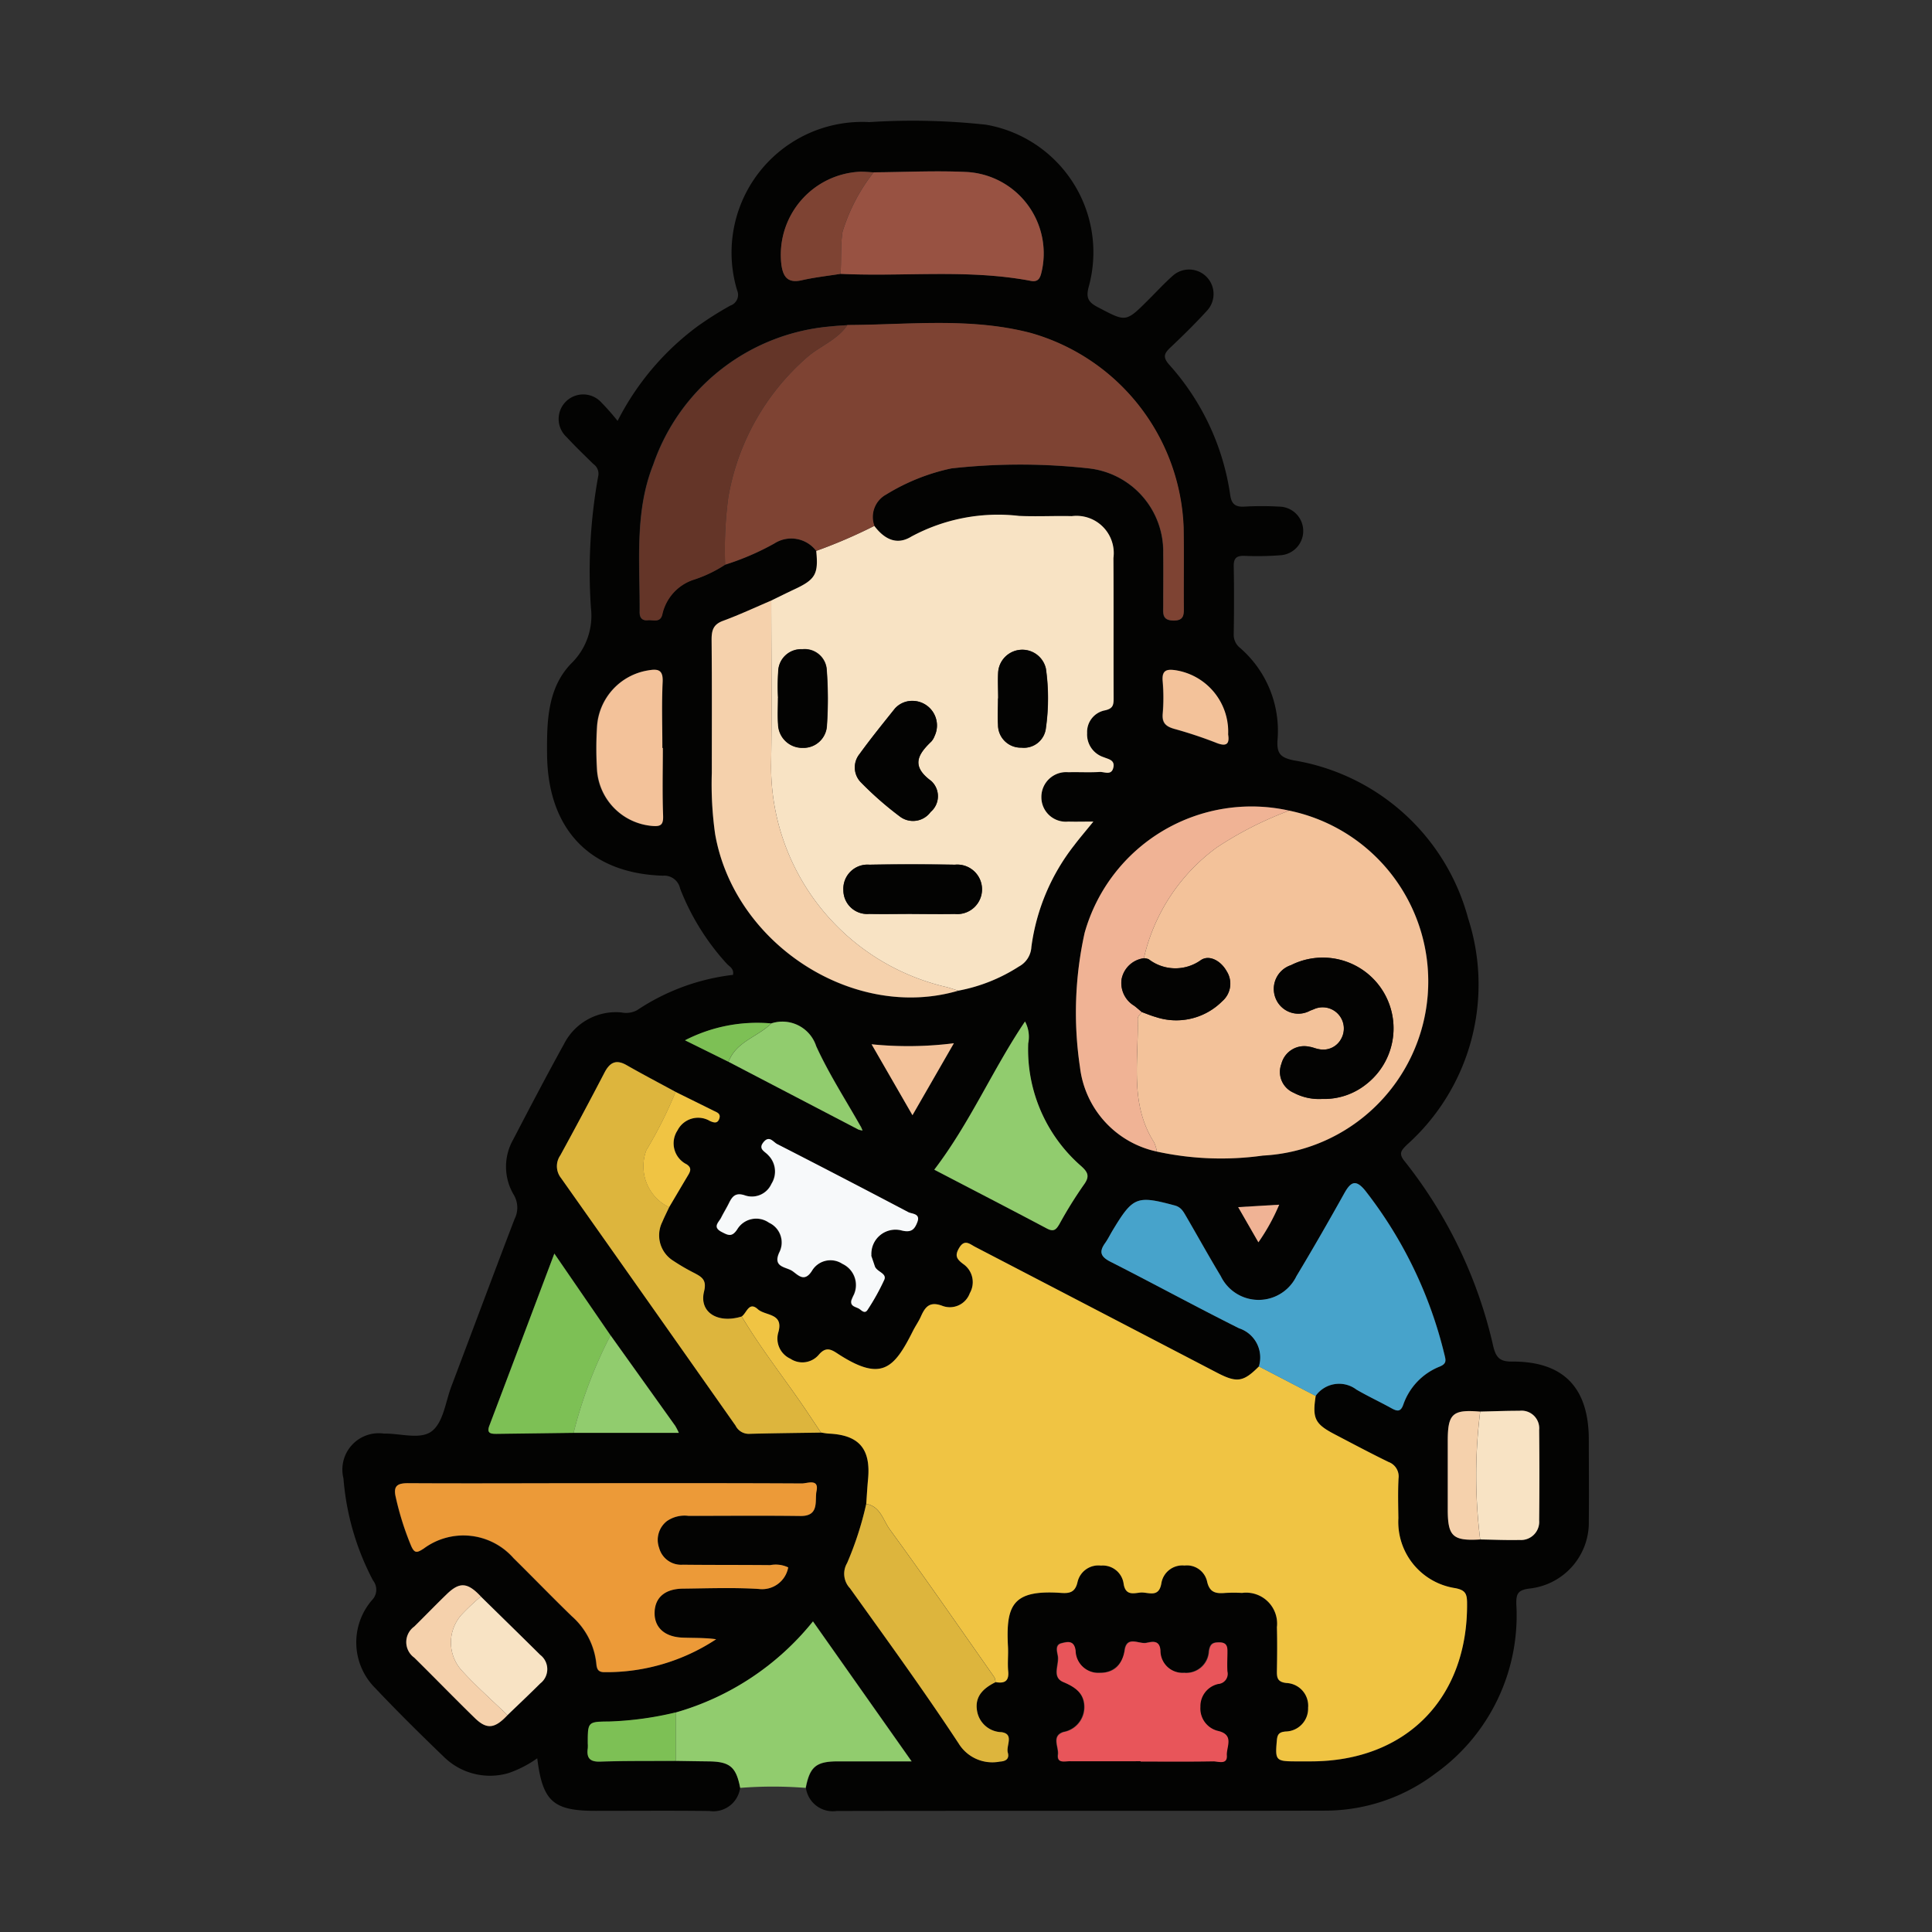 <svg xmlns="http://www.w3.org/2000/svg" width="85" height="85" viewBox="0 0 85 85">
  <rect x="0" y="0" width="85" height="85" fill="#333333" stroke="none"/>
  <g id="Grupo_996135" data-name="Grupo 996135" transform="translate(-1335 -6589)">
    <rect id="Rectángulo_309092" data-name="Rectángulo 309092" width="85" height="85" transform="translate(1335 6589)" fill="none"/>
    <g id="Grupo_996136" data-name="Grupo 996136" transform="translate(1350.096 6594.324)">
      <path id="Trazado_658975" data-name="Trazado 658975" d="M207.662,74.215a1.19,1.19,0,0,1-1.356,1.015c-1.667-.02-3.336-.006-5-.006-1.868,0-2.335-.412-2.57-2.313a4.945,4.945,0,0,1-1.26.65,2.893,2.893,0,0,1-2.826-.691c-1.028-.989-2.044-1.991-3.024-3.028a2.843,2.843,0,0,1-.161-3.889.654.654,0,0,0,.045-.867,11.534,11.534,0,0,1-1.3-4.487,1.6,1.6,0,0,1,1.78-1.973c.723-.015,1.618.286,2.118-.114s.591-1.278.846-1.953c.929-2.456,1.845-4.919,2.783-7.371a1.107,1.107,0,0,0-.036-1.07,2.416,2.416,0,0,1-.025-2.426c.734-1.412,1.473-2.822,2.242-4.215a2.558,2.558,0,0,1,2.52-1.38,1.015,1.015,0,0,0,.692-.1,9.6,9.6,0,0,1,4.218-1.553c.052-.278-.161-.366-.277-.494a10.58,10.58,0,0,1-2.049-3.3.713.713,0,0,0-.759-.569c-3.23-.1-5.063-2.063-5.095-5.325-.014-1.48.015-2.984,1.12-4.069a2.926,2.926,0,0,0,.81-2.383,23.575,23.575,0,0,1,.315-5.776.519.519,0,0,0-.208-.558c-.395-.391-.8-.776-1.175-1.184a1.08,1.08,0,1,1,1.518-1.534,10.8,10.8,0,0,1,.723.82,11.856,11.856,0,0,1,3.49-4.142A14.912,14.912,0,0,1,207.229,9a.5.5,0,0,0,.3-.674,5.749,5.749,0,0,1,5.819-7.4,29.777,29.777,0,0,1,5.137.115A5.7,5.7,0,0,1,223,8.165c-.141.519,0,.7.431.921,1.206.631,1.194.654,2.172-.32.36-.358.705-.733,1.083-1.071a1.077,1.077,0,0,1,1.541,1.5c-.519.573-1.072,1.116-1.634,1.647-.273.257-.348.422-.058.752a10.9,10.9,0,0,1,2.69,5.749c.057.392.232.524.623.5a13.27,13.27,0,0,1,1.522,0,1.071,1.071,0,0,1,.06,2.14,13.46,13.46,0,0,1-1.593.026c-.344-.009-.465.111-.459.46.019.991.015,1.983,0,2.974a.734.734,0,0,0,.282.619,4.822,4.822,0,0,1,1.642,4.082c-.029.574.145.741.712.862a9.555,9.555,0,0,1,7.68,6.963A9.457,9.457,0,0,1,237,45.917c-.255.252-.384.387-.1.731a20.25,20.25,0,0,1,3.9,8.154c.116.46.272.658.805.655C243.885,55.441,245,56.6,245,58.9c0,1.185.013,2.37,0,3.555a2.921,2.921,0,0,1-2.6,2.987c-.523.064-.6.231-.589.694a8.54,8.54,0,0,1-3.573,7.453,8.027,8.027,0,0,1-4.861,1.626c-7.155.018-14.31,0-21.466.015a1.194,1.194,0,0,1-1.355-1.014c.178-.931.456-1.165,1.415-1.168,1.042,0,2.083,0,3.243,0l-4.339-6.157a11.956,11.956,0,0,1-6.037,4.007,14.585,14.585,0,0,1-2.921.4c-.952.009-.952.009-.95.965a1.593,1.593,0,0,1,0,.217c-.058.426.091.6.551.582,1.106-.038,2.213-.024,3.32-.032.478.007.957.015,1.435.021.943.01,1.221.241,1.4,1.169m5.219-28.958.164.036-.061-.143c-.668-1.186-1.415-2.337-1.979-3.572a1.562,1.562,0,0,0-1.976-1,6.944,6.944,0,0,0-3.8.742l1.913.946,5.733,2.99M197.426,71.015c.481-.464.968-.922,1.441-1.394a.792.792,0,0,0,0-1.258c-.866-.859-1.741-1.711-2.611-2.566-.585-.626-.931-.657-1.5-.11-.485.469-.952.955-1.433,1.428a.841.841,0,0,0,0,1.369c.892.879,1.764,1.778,2.66,2.653.528.516.879.474,1.44-.123m42.794-13.357c-1.207-.1-1.42.09-1.422,1.28q0,1.522,0,3.045c0,1.167.227,1.373,1.426,1.3.577.009,1.155.036,1.732.022a.8.8,0,0,0,.861-.862q.018-1.988,0-3.976a.777.777,0,0,0-.866-.845c-.576,0-1.153.023-1.73.035M201.96,54.3l-2.472-3.6c-.991,2.626-1.921,5.1-2.858,7.569-.13.343.064.365.311.362l3.393-.044h4.63a2.839,2.839,0,0,0-.158-.307q-1.42-1.993-2.846-3.984M213.537,3.137c-.191-.011-.383-.034-.574-.03a3.659,3.659,0,0,0-3.483,4.1c.077.556.3.81.9.674.56-.127,1.134-.19,1.7-.28,2.79.135,5.6-.219,8.375.31.376.071.426-.2.488-.473a3.587,3.587,0,0,0-3.28-4.316c-1.371-.069-2.749,0-4.124.013m-9,45.531c.28-.473.558-.947.84-1.418.107-.179.158-.324-.07-.474a1.031,1.031,0,0,1-.4-1.491,1.016,1.016,0,0,1,1.429-.412c.157.069.325.138.408-.1s-.11-.283-.254-.355c-.555-.277-1.112-.55-1.668-.825-.718-.39-1.442-.769-2.151-1.174-.47-.269-.746-.124-.981.329q-.949,1.831-1.942,3.637a.837.837,0,0,0,.035,1q3.849,5.438,7.676,10.89a.647.647,0,0,0,.575.362c1.06-.028,2.121-.038,3.181-.055.119.017.237.042.355.048,1.323.062,1.843.672,1.716,2.009-.034.36-.054.721-.079,1.082a14.539,14.539,0,0,1-.841,2.6.927.927,0,0,0,.128,1.109c1.617,2.258,3.252,4.505,4.778,6.825a1.738,1.738,0,0,0,1.812.8c.289-.015.424-.141.353-.395-.086-.3.291-.806-.269-.895a1.121,1.121,0,0,1-1.09-.974c-.091-.622.309-.974.816-1.226.375.062.6-.021.557-.479-.035-.359.009-.725-.01-1.086-.1-1.849.22-2.51,2.347-2.36.377.026.612-.036.712-.474a.94.94,0,0,1,1.033-.729.927.927,0,0,1,.994.781c.076.551.436.439.736.406.338-.036.824.274.93-.428a.935.935,0,0,1,1.014-.761.911.911,0,0,1,.991.686c.109.523.406.556.818.52a7.067,7.067,0,0,1,.724,0,1.365,1.365,0,0,1,1.534,1.509c.018.628.012,1.256,0,1.884-.006.312,0,.526.425.571a1,1,0,0,1,.947,1.088,1.008,1.008,0,0,1-.993,1.046c-.275.026-.358.114-.382.387-.079.885-.056.925.848.926h.652c4.189,0,6.914-2.785,6.868-6.983,0-.409-.091-.555-.522-.639a2.947,2.947,0,0,1-2.5-3.08c-.008-.58-.023-1.161.006-1.739a.676.676,0,0,0-.437-.73c-.8-.39-1.589-.81-2.379-1.223-.863-.452-.98-.7-.828-1.681a1.266,1.266,0,0,1,1.8-.284c.5.291,1.027.536,1.533.816.244.135.407.188.528-.154a2.781,2.781,0,0,1,1.606-1.676c.278-.118.279-.24.213-.491a18.9,18.9,0,0,0-3.491-7.247c-.426-.525-.648-.374-.926.123-.682,1.222-1.379,2.437-2.1,3.636a1.849,1.849,0,0,1-3.332,0c-.523-.868-1.014-1.756-1.524-2.631-.118-.2-.218-.4-.5-.477-1.672-.449-1.835-.391-2.734,1.1-.112.186-.208.383-.333.56-.275.386-.189.6.242.818,1.893.96,3.757,1.978,5.656,2.927a1.352,1.352,0,0,1,.871,1.678c-.684.687-.966.735-1.843.279Q223.323,53.184,218,50.414c-.238-.123-.469-.362-.71.053-.193.332-.11.477.173.692a.97.97,0,0,1,.3,1.291.932.932,0,0,1-1.194.563c-.569-.219-.767.034-.959.465-.1.219-.24.419-.348.633-.841,1.672-1.392,2.266-3.352.974-.286-.188-.5-.261-.787.069a.946.946,0,0,1-1.254.18.972.972,0,0,1-.531-1.159c.248-.858-.572-.719-.9-1.018-.4-.359-.489.169-.71.318-1.059.328-1.884-.187-1.659-1.1.125-.5-.091-.634-.424-.81a8.954,8.954,0,0,1-.932-.542,1.317,1.317,0,0,1-.481-1.709c.093-.218.2-.431.3-.646M231.82,31.219a7.625,7.625,0,0,0-9,5.374,16.21,16.21,0,0,0-.206,5.908A4.314,4.314,0,0,0,226,46.219a13.26,13.26,0,0,0,4.66.176,7.672,7.672,0,0,0,1.162-15.175M207,20.4a11.447,11.447,0,0,0,2.161-.93,1.377,1.377,0,0,1,1.847.325c.1,1.016-.035,1.259-.946,1.684-.346.162-.689.333-1.032.5-.708.3-1.406.628-2.126.893-.423.156-.5.412-.5.822.019,1.959.007,3.917.009,5.875a15.646,15.646,0,0,0,.145,2.674c.841,4.854,6.1,8.252,10.7,6.9a7.446,7.446,0,0,0,2.665-1.062,1.038,1.038,0,0,0,.549-.864,9.207,9.207,0,0,1,1.889-4.477c.242-.316.5-.62.838-1.036-.451,0-.779.009-1.106,0a1.075,1.075,0,0,1-1.181-1.084,1.091,1.091,0,0,1,1.189-1.088c.459-.016.92.016,1.377-.012.205-.013.516.174.6-.188.078-.337-.21-.37-.43-.462a1.052,1.052,0,0,1-.723-1.059.969.969,0,0,1,.784-1c.366-.079.383-.249.382-.539-.008-2.054,0-4.108-.008-6.163a1.64,1.64,0,0,0-1.833-1.842c-.773-.019-1.547.025-2.319-.01a8.028,8.028,0,0,0-4.747.914c-.655.4-1.2.086-1.623-.475a1.124,1.124,0,0,1,.515-1.38,9.046,9.046,0,0,1,2.871-1.151,27.32,27.32,0,0,1,6.063,0,3.68,3.68,0,0,1,3.26,3.733c.012.773,0,1.546,0,2.319,0,.31-.066.629.438.641s.466-.284.465-.61c0-1.16.01-2.319-.008-3.479a9.252,9.252,0,0,0-6.729-8.563c-2.659-.694-5.371-.359-8.065-.349-.237.018-.475.027-.71.055a9.057,9.057,0,0,0-7.826,6.08c-.833,2.09-.581,4.318-.6,6.5,0,.237.113.373.351.346s.557.138.645-.266a2.071,2.071,0,0,1,1.332-1.5A5.774,5.774,0,0,0,207,20.4m2.774,44.119a1.27,1.27,0,0,0-.794-.1c-1.28-.013-2.561,0-3.841-.019a1,1,0,0,1-1.044-.736,1.049,1.049,0,0,1,.334-1.179,1.364,1.364,0,0,1,.961-.235c1.643,0,3.286-.015,4.928.005.848.011.617-.682.7-1.093.118-.566-.4-.337-.642-.338-3-.018-5.991-.012-8.987-.011-2.778,0-5.556.013-8.334,0-.475,0-.666.115-.55.608a12.753,12.753,0,0,0,.672,2.135c.156.363.269.32.56.131a2.935,2.935,0,0,1,3.943.419c.861.848,1.7,1.718,2.567,2.558a3.23,3.23,0,0,1,1.076,2.071c.022.258.079.394.376.389a8.753,8.753,0,0,0,4.895-1.448c-.5-.069-1-.052-1.5-.073-.791-.034-1.237-.467-1.207-1.138.029-.636.466-1.007,1.244-1.016,1.111-.012,2.226-.054,3.333.014a1.167,1.167,0,0,0,1.3-.945m15.5,8.526v0c1.064,0,2.128.01,3.191-.008.222,0,.631.168.6-.267-.026-.359.334-.883-.353-1.063a1.017,1.017,0,0,1-.81-1.068,1,1,0,0,1,.789-1.007.447.447,0,0,0,.4-.55c-.022-.264-.007-.531,0-.8s.01-.477-.36-.479c-.3,0-.4.085-.451.394a1,1,0,0,1-1.089.946.976.976,0,0,1-1.046-.98c-.037-.5-.392-.379-.625-.336-.322.059-.835-.318-.943.3a1.043,1.043,0,0,1-1.1,1.017,1.006,1.006,0,0,1-1.064-.976c-.06-.481-.373-.389-.625-.324-.286.073-.182.378-.152.559.065.389-.281.928.236,1.146.546.23.942.511.928,1.136a1.11,1.11,0,0,1-.917,1.062c-.539.177-.2.658-.243.994-.052.4.3.287.514.289,1.04.01,2.079,0,3.118,0M216.2,47.016c1.636.853,3.3,1.712,4.958,2.59.3.161.411.039.553-.209a18.459,18.459,0,0,1,1.069-1.718c.265-.364.189-.545-.121-.823a6.8,6.8,0,0,1-2.326-5.4,1.416,1.416,0,0,0-.141-.959c-1.43,2.122-2.411,4.448-3.992,6.52m-2.776,3.776a1.062,1.062,0,0,1,1.339-1.1c.427.1.563-.059.682-.371.148-.387-.235-.354-.4-.439q-2.872-1.517-5.765-2.993c-.174-.089-.347-.395-.6-.088s.06.406.2.571a1.014,1.014,0,0,1,.146,1.266.942.942,0,0,1-1.156.511c-.416-.145-.563.032-.714.339-.106.216-.235.42-.342.636s-.4.412.021.631c.281.147.451.241.685-.113a.976.976,0,0,1,1.4-.292.957.957,0,0,1,.454,1.3c-.31.667.294.637.57.823.252.17.525.522.862-.005a.948.948,0,0,1,1.341-.309,1.027,1.027,0,0,1,.508,1.351,2.189,2.189,0,0,0-.114.262c-.055.278.217.278.358.373.094.063.238.235.359.032a9.885,9.885,0,0,0,.734-1.324c.115-.285-.339-.343-.42-.591-.059-.182-.123-.362-.16-.471m-9.166-22.327h-.023c0-.967-.034-1.936.013-2.9.027-.552-.211-.589-.639-.514a2.68,2.68,0,0,0-2.247,2.491,15.247,15.247,0,0,0,0,1.885,2.655,2.655,0,0,0,2.424,2.466c.388.036.5-.049.481-.454-.036-.99-.011-1.982-.011-2.973m24.872-.6a2.737,2.737,0,0,0-2.278-2.818c-.395-.064-.646-.031-.6.483a8.393,8.393,0,0,1,0,1.444c-.032.4.155.545.5.645a19.125,19.125,0,0,1,1.847.612c.512.21.59,0,.532-.365M215.245,44.621l1.822-3.168a16.014,16.014,0,0,1-3.62.045l1.8,3.123m14.329,4.042.89,1.548a8.911,8.911,0,0,0,.914-1.654l-1.8.107" transform="translate(-190.195 -0.878)" fill="#030302"/>
      <path id="Trazado_658976" data-name="Trazado 658976" d="M221.42,136.277c-.178-.928-.456-1.159-1.4-1.168-.479-.005-.957-.014-1.435-.021q0-1.065,0-2.129a11.95,11.95,0,0,0,6.037-4.007l4.339,6.157c-1.16,0-2.2,0-3.243,0-.959,0-1.237.237-1.415,1.168a18.284,18.284,0,0,0-2.885,0" transform="translate(-203.952 -62.941)" fill="#91cc6e"/>
      <path id="Trazado_658977" data-name="Trazado 658977" d="M249.469,103.375c-.152.985-.035,1.229.828,1.681.79.413,1.577.833,2.379,1.223a.676.676,0,0,1,.437.73c-.029.578-.014,1.159-.006,1.739a2.947,2.947,0,0,0,2.5,3.08c.43.084.518.23.522.639.046,4.2-2.68,6.979-6.868,6.982h-.652c-.9,0-.927-.04-.848-.926.024-.272.107-.36.382-.387a1.008,1.008,0,0,0,.993-1.046,1,1,0,0,0-.947-1.088c-.429-.045-.43-.258-.425-.571.011-.628.016-1.257,0-1.884a1.364,1.364,0,0,0-1.534-1.509,6.928,6.928,0,0,0-.724,0c-.413.036-.709,0-.818-.52a.91.91,0,0,0-.991-.685.934.934,0,0,0-1.014.761c-.106.7-.593.393-.93.429-.3.032-.66.145-.736-.406a.926.926,0,0,0-.994-.781.94.94,0,0,0-1.033.729c-.1.438-.335.5-.712.474-2.127-.149-2.446.511-2.347,2.36.02.361-.025.727.01,1.086.044.458-.182.541-.557.478a.6.6,0,0,0-.047-.209c-1.528-2.178-3.041-4.366-4.608-6.515-.291-.4-.409-1.01-1.033-1.118.026-.361.045-.722.079-1.082.127-1.337-.393-1.946-1.716-2.009-.119-.005-.237-.031-.355-.047q-.26-.388-.519-.776c-.969-1.459-2.072-2.824-2.968-4.332.222-.149.315-.676.71-.317.33.3,1.15.16.9,1.018a.972.972,0,0,0,.531,1.159.946.946,0,0,0,1.254-.18c.286-.33.5-.257.787-.069,1.961,1.292,2.512.7,3.352-.974.108-.215.25-.414.348-.633.192-.432.39-.684.959-.465a.933.933,0,0,0,1.194-.563.971.971,0,0,0-.3-1.291c-.282-.215-.366-.36-.173-.692.242-.415.473-.176.71-.053q5.322,2.765,10.641,5.536c.877.456,1.159.408,1.843-.279l2.5,1.3" transform="translate(-206.68 -47.281)" fill="#f0c443"/>
      <path id="Trazado_658978" data-name="Trazado 658978" d="M226.734,38.289c.344-.167.686-.338,1.032-.5.911-.426,1.049-.668.946-1.684a22.794,22.794,0,0,0,2.555-1.1c.424.56.967.874,1.622.474a8.031,8.031,0,0,1,4.748-.914c.771.035,1.546-.008,2.319.01a1.64,1.64,0,0,1,1.832,1.843c.012,2.054,0,4.109.008,6.163,0,.29-.016.46-.382.539a.969.969,0,0,0-.784,1,1.051,1.051,0,0,0,.723,1.059c.22.092.509.125.43.462-.084.362-.4.176-.6.189-.457.028-.918,0-1.376.012a1.091,1.091,0,0,0-1.189,1.088,1.075,1.075,0,0,0,1.181,1.084c.327.01.655,0,1.106,0-.337.416-.6.72-.838,1.036a9.2,9.2,0,0,0-1.889,4.477,1.039,1.039,0,0,1-.55.864,7.437,7.437,0,0,1-2.665,1.062c-.208-.062-.412-.137-.624-.183a9.957,9.957,0,0,1-7.613-9.74c.04-2.413.008-4.827.008-7.241m6.214,4.414a1.021,1.021,0,0,0-.775.335c-.527.66-1.06,1.316-1.555,2a.939.939,0,0,0,.073,1.267,14.806,14.806,0,0,0,1.686,1.477.957.957,0,0,0,1.366-.19.909.909,0,0,0,.023-1.367c-.884-.649-.6-1.153.005-1.729a.765.765,0,0,0,.147-.247,1.082,1.082,0,0,0-.971-1.545m-.022,9.374c.627,0,1.254.01,1.881,0a1.089,1.089,0,1,0,.005-2.168c-1.253-.019-2.508-.022-3.762,0a1.063,1.063,0,0,0-1.144,1.123,1.046,1.046,0,0,0,1.139,1.042c.627.016,1.254,0,1.881,0m3.789-9.481c0,.387-.019.774,0,1.159a1,1,0,0,0,1.029,1.005.972.972,0,0,0,1.078-.871,9.272,9.272,0,0,0,0-2.6,1.064,1.064,0,0,0-2.1.145c-.025.385,0,.773,0,1.159m-9.687-.022h0c0,.387-.023.775.005,1.16a1.065,1.065,0,0,0,1.093,1.035,1.028,1.028,0,0,0,1.056-1,16.985,16.985,0,0,0-.007-2.391.975.975,0,0,0-1.08-.946,1,1,0,0,0-1.056.978,9.88,9.88,0,0,0-.008,1.159" transform="translate(-207.897 -17.192)" fill="#f8e3c4"/>
      <path id="Trazado_658979" data-name="Trazado 658979" d="M229.369,27.045a22.653,22.653,0,0,1-2.555,1.1,1.377,1.377,0,0,0-1.847-.325,11.427,11.427,0,0,1-2.161.93,17.219,17.219,0,0,1,.137-2.954,10.543,10.543,0,0,1,3.461-6.163c.575-.505,1.339-.765,1.782-1.426,2.694-.01,5.406-.345,8.065.349a9.252,9.252,0,0,1,6.728,8.563c.019,1.159,0,2.319.008,3.479,0,.326.031.622-.465.61s-.438-.331-.438-.641c0-.773.008-1.546,0-2.319a3.681,3.681,0,0,0-3.26-3.733,27.32,27.32,0,0,0-6.063,0,9.038,9.038,0,0,0-2.871,1.151,1.124,1.124,0,0,0-.515,1.38" transform="translate(-205.998 -9.233)" fill="#7e4333"/>
      <path id="Trazado_658980" data-name="Trazado 658980" d="M264.649,59.744a7.673,7.673,0,0,1-1.163,15.176,13.257,13.257,0,0,1-4.659-.176,1.609,1.609,0,0,0-.125-.409c-1.087-1.7-.672-3.6-.719-5.439,0-.1.117-.195.179-.292.2.073.4.158.609.216a2.857,2.857,0,0,0,2.933-.694,1.018,1.018,0,0,0,.195-1.317c-.254-.459-.769-.746-1.143-.487a1.922,1.922,0,0,1-2.291-.045.672.672,0,0,0-.211-.042,8.325,8.325,0,0,1,3.213-4.874,15.754,15.754,0,0,1,3.183-1.618M266.1,72.425a2.958,2.958,0,0,0,1.948-.653,3.114,3.114,0,0,0-3.322-5.231,1.1,1.1,0,0,0-.667,1.472,1.076,1.076,0,0,0,1.514.528c.068-.025.136-.051.2-.079a.932.932,0,0,1,1.165,1.316.892.892,0,0,1-.978.458c-.142-.021-.277-.088-.419-.106a1.036,1.036,0,0,0-1.234.75,1,1,0,0,0,.536,1.272,2.381,2.381,0,0,0,1.254.274" transform="translate(-223.024 -29.403)" fill="#f3c29a"/>
      <path id="Trazado_658981" data-name="Trazado 658981" d="M211.924,120.834a1.167,1.167,0,0,1-1.3.945c-1.107-.068-2.222-.026-3.333-.014-.777.009-1.215.38-1.244,1.016-.03.67.415,1.1,1.207,1.138.5.022.993,0,1.5.073a8.754,8.754,0,0,1-4.895,1.448c-.3.005-.354-.131-.376-.389a3.227,3.227,0,0,0-1.076-2.071c-.867-.84-1.707-1.71-2.567-2.558A2.934,2.934,0,0,0,195.89,120c-.292.189-.405.232-.561-.131a12.8,12.8,0,0,1-.672-2.135c-.116-.493.075-.611.549-.608,2.778.016,5.556,0,8.334,0,3,0,5.991-.006,8.986.011.238,0,.761-.228.643.338-.086.411.145,1.1-.7,1.093-1.643-.021-3.285-.006-4.928-.005a1.364,1.364,0,0,0-.961.235,1.049,1.049,0,0,0-.334,1.179,1,1,0,0,0,1.044.735c1.28.015,2.561.006,3.84.019a1.271,1.271,0,0,1,.794.1" transform="translate(-192.341 -57.196)" fill="#ec9a38"/>
      <path id="Trazado_658982" data-name="Trazado 658982" d="M264.354,100.907l-2.5-1.3a1.351,1.351,0,0,0-.871-1.678c-1.9-.949-3.763-1.967-5.656-2.927-.431-.219-.517-.433-.242-.818.126-.176.221-.374.333-.56.9-1.491,1.062-1.548,2.734-1.1.281.075.381.273.5.477.51.876,1,1.763,1.524,2.631a1.849,1.849,0,0,0,3.332,0c.722-1.2,1.418-2.414,2.1-3.636.278-.5.5-.648.926-.123a18.9,18.9,0,0,1,3.491,7.247c.066.251.065.374-.213.491a2.781,2.781,0,0,0-1.605,1.676c-.12.341-.284.288-.528.154-.506-.28-1.033-.525-1.533-.816a1.266,1.266,0,0,0-1.8.284" transform="translate(-221.565 -44.813)" fill="#47a3cb"/>
      <path id="Trazado_658983" data-name="Trazado 658983" d="M216.573,92.406c.9,1.508,2,2.874,2.968,4.332.172.259.346.517.519.776-1.06.016-2.121.027-3.181.055a.647.647,0,0,1-.575-.362q-3.834-5.448-7.677-10.89a.837.837,0,0,1-.034-1q.99-1.808,1.942-3.637c.235-.453.51-.6.98-.329.709.405,1.434.784,2.152,1.175a18.847,18.847,0,0,1-1.285,2.559,2,2,0,0,0,1,2.513c-.1.215-.209.428-.3.646a1.318,1.318,0,0,0,.481,1.709,9,9,0,0,0,.932.542c.332.176.548.305.423.81-.225.914.6,1.429,1.659,1.1" transform="translate(-199.038 -39.809)" fill="#ddb53d"/>
      <path id="Trazado_658984" data-name="Trazado 658984" d="M224.274,41.81c0,2.414.033,4.828-.008,7.241a9.957,9.957,0,0,0,7.613,9.74c.211.046.416.122.624.183-4.6,1.351-9.859-2.047-10.7-6.9a15.638,15.638,0,0,1-.145-2.673c0-1.959.01-3.917-.009-5.875,0-.409.077-.666.5-.822.721-.265,1.418-.592,2.126-.893" transform="translate(-205.437 -20.713)" fill="#f5d1ac"/>
      <path id="Trazado_658985" data-name="Trazado 658985" d="M224.633,18.292c-.442.661-1.206.921-1.781,1.426a10.545,10.545,0,0,0-3.461,6.163,17.273,17.273,0,0,0-.137,2.954,5.741,5.741,0,0,1-1.427.68,2.072,2.072,0,0,0-1.332,1.5c-.088.4-.41.239-.645.266s-.353-.109-.351-.346c.017-2.186-.236-4.414.6-6.5a9.057,9.057,0,0,1,7.826-6.08c.236-.027.474-.037.71-.055" transform="translate(-202.446 -9.317)" fill="#643528"/>
      <path id="Trazado_658986" data-name="Trazado 658986" d="M262.139,59.529a15.766,15.766,0,0,0-3.183,1.618,8.325,8.325,0,0,0-3.213,4.874,1.146,1.146,0,0,0-.98.928,1.168,1.168,0,0,0,.56,1.166c.112.087.219.182.328.273-.063.1-.182.2-.18.293.048,1.837-.367,3.737.72,5.439a1.586,1.586,0,0,1,.125.409,4.313,4.313,0,0,1-3.384-3.717,16.211,16.211,0,0,1,.206-5.908,7.625,7.625,0,0,1,9-5.374" transform="translate(-220.514 -29.189)" fill="#f0b395"/>
      <path id="Trazado_658987" data-name="Trazado 658987" d="M234.111,5.22c1.375-.009,2.753-.081,4.124-.013a3.587,3.587,0,0,1,3.28,4.316c-.062.276-.112.545-.488.473-2.776-.528-5.585-.175-8.375-.309.047-.614-.007-1.226.088-1.848a8.042,8.042,0,0,1,1.37-2.619" transform="translate(-210.769 -2.962)" fill="#985242"/>
      <path id="Trazado_658988" data-name="Trazado 658988" d="M233.931,118.925c.624.108.743.719,1.033,1.118,1.567,2.149,3.08,4.338,4.608,6.515a.6.6,0,0,1,.047.209c-.508.253-.908.6-.816,1.226a1.12,1.12,0,0,0,1.09.973c.559.089.182.592.269.9.072.254-.063.38-.353.395a1.738,1.738,0,0,1-1.812-.8c-1.526-2.319-3.161-4.567-4.778-6.825a.927.927,0,0,1-.128-1.109,14.542,14.542,0,0,0,.841-2.6" transform="translate(-210.918 -58.081)" fill="#ddb53d"/>
      <path id="Trazado_658989" data-name="Trazado 658989" d="M254.793,135.931c-1.04,0-2.079.005-3.118,0-.213,0-.566.109-.514-.289.044-.336-.3-.817.242-.994a1.111,1.111,0,0,0,.918-1.063c.014-.625-.382-.906-.928-1.136-.516-.218-.17-.757-.236-1.146-.03-.18-.134-.486.152-.559.252-.064.564-.157.625.324a1,1,0,0,0,1.064.976c.663,0,.987-.376,1.1-1.017.108-.621.622-.244.944-.3.233-.043.589-.163.625.336a.976.976,0,0,0,1.046.98,1,1,0,0,0,1.089-.946c.048-.309.152-.395.451-.393.371,0,.363.225.36.478s-.018.533,0,.8a.447.447,0,0,1-.4.55,1,1,0,0,0-.789,1.008,1.017,1.017,0,0,0,.81,1.068c.686.179.327.7.353,1.063.031.435-.378.263-.6.267-1.063.018-2.127.008-3.191.008Z" transform="translate(-219.706 -63.768)" fill="#e8555a"/>
      <path id="Trazado_658990" data-name="Trazado 658990" d="M240.656,84.264c1.581-2.072,2.562-4.4,3.992-6.52a1.416,1.416,0,0,1,.141.959,6.8,6.8,0,0,0,2.326,5.4c.31.278.387.459.121.823a18.55,18.55,0,0,0-1.068,1.718c-.143.248-.249.37-.554.209-1.656-.878-3.321-1.737-4.958-2.59" transform="translate(-214.647 -38.126)" fill="#91cc6e"/>
      <path id="Trazado_658991" data-name="Trazado 658991" d="M228.881,92.9c.037.109.1.289.16.471.08.248.534.306.42.591a9.881,9.881,0,0,1-.735,1.324c-.121.2-.265.031-.359-.031-.141-.1-.412-.1-.358-.374a2.071,2.071,0,0,1,.114-.262,1.027,1.027,0,0,0-.508-1.351.948.948,0,0,0-1.341.309c-.337.527-.61.175-.862.005-.276-.187-.879-.156-.57-.823a.956.956,0,0,0-.454-1.3.975.975,0,0,0-1.4.292c-.234.354-.4.26-.685.113-.419-.219-.124-.423-.021-.63s.236-.42.342-.636c.15-.307.3-.483.714-.339a.942.942,0,0,0,1.156-.511,1.014,1.014,0,0,0-.146-1.266c-.143-.164-.454-.262-.2-.571s.424,0,.6.088q2.892,1.48,5.765,2.993c.161.085.545.052.4.439-.12.312-.256.476-.682.371a1.062,1.062,0,0,0-1.339,1.1" transform="translate(-205.648 -42.988)" fill="#f7f9fa"/>
      <path id="Trazado_658992" data-name="Trazado 658992" d="M206.344,105.444l-3.393.044c-.247,0-.442-.02-.311-.362.937-2.47,1.867-4.943,2.858-7.569l2.472,3.6a19.623,19.623,0,0,0-1.626,4.291" transform="translate(-196.205 -47.727)" fill="#7dc055"/>
      <path id="Trazado_658993" data-name="Trazado 658993" d="M214.739,51.163c0,.991-.024,1.983.011,2.973.015.4-.093.489-.481.454a2.656,2.656,0,0,1-2.424-2.467,15.331,15.331,0,0,1,0-1.885,2.679,2.679,0,0,1,2.247-2.49c.427-.075.666-.039.639.513-.047.965-.013,1.934-.013,2.9h.023" transform="translate(-200.672 -23.577)" fill="#f3c29a"/>
      <path id="Trazado_658994" data-name="Trazado 658994" d="M287.088,111.008c.577-.013,1.154-.036,1.73-.035a.777.777,0,0,1,.866.845q.02,1.988,0,3.976a.8.8,0,0,1-.861.862c-.577.014-1.154-.013-1.732-.022a22.613,22.613,0,0,1,0-5.626" transform="translate(-237.063 -54.228)" fill="#f8e3c4"/>
      <path id="Trazado_658995" data-name="Trazado 658995" d="M200.714,126.831c.871.855,1.745,1.707,2.611,2.566a.792.792,0,0,1,0,1.258c-.473.473-.96.93-1.441,1.394-.676-.655-1.386-1.278-2.018-1.973a1.83,1.83,0,0,1,.005-2.453,10.118,10.118,0,0,1,.841-.792" transform="translate(-194.654 -61.913)" fill="#f8e3c4"/>
      <path id="Trazado_658996" data-name="Trazado 658996" d="M224.969,77.854a1.562,1.562,0,0,1,1.976,1c.563,1.234,1.311,2.385,1.979,3.572l-.1.107-5.732-2.99c.333-.89,1.283-1.093,1.882-1.687" transform="translate(-206.134 -38.152)" fill="#91cc6e"/>
      <path id="Trazado_658997" data-name="Trazado 658997" d="M231.636,5.231a8.041,8.041,0,0,0-1.37,2.619c-.095.622-.041,1.233-.088,1.848-.569.091-1.143.153-1.7.28-.6.137-.819-.118-.9-.674a3.658,3.658,0,0,1,3.483-4.1c.191,0,.383.019.575.029" transform="translate(-208.295 -2.973)" fill="#7e4333"/>
      <path id="Trazado_658998" data-name="Trazado 658998" d="M209.866,108.825a19.625,19.625,0,0,1,1.626-4.291q1.424,1.992,2.847,3.984a2.9,2.9,0,0,1,.158.307Z" transform="translate(-199.727 -51.108)" fill="#91cc6e"/>
      <path id="Trazado_658999" data-name="Trazado 658999" d="M198.864,126.364a10.106,10.106,0,0,0-.841.792,1.83,1.83,0,0,0-.005,2.453c.632.695,1.342,1.318,2.018,1.973-.561.6-.912.639-1.44.123-.9-.876-1.768-1.774-2.66-2.653a.841.841,0,0,1,0-1.369c.48-.473.948-.96,1.433-1.428.567-.547.913-.516,1.5.11" transform="translate(-192.805 -61.446)" fill="#f5d1ac"/>
      <path id="Trazado_659000" data-name="Trazado 659000" d="M214.935,136.726q0,1.065,0,2.129c-1.107.007-2.214-.006-3.32.031-.461.016-.61-.157-.552-.582a1.52,1.52,0,0,0,0-.216c0-.957,0-.957.95-.966a14.511,14.511,0,0,0,2.921-.4" transform="translate(-200.301 -66.708)" fill="#7dc055"/>
      <path id="Trazado_659001" data-name="Trazado 659001" d="M285.914,111.019a22.61,22.61,0,0,0,0,5.626c-1.2.071-1.424-.134-1.426-1.3q0-1.521,0-3.044c0-1.191.215-1.382,1.422-1.28" transform="translate(-235.889 -54.239)" fill="#f5d1ac"/>
      <path id="Trazado_659002" data-name="Trazado 659002" d="M216.947,88.83a2,2,0,0,1-1-2.513,18.736,18.736,0,0,0,1.285-2.56c.556.275,1.113.548,1.668.825.144.072.336.123.254.355s-.251.165-.408.1a1.016,1.016,0,0,0-1.429.413,1.03,1.03,0,0,0,.4,1.491c.227.15.176.294.069.474-.282.472-.56.946-.84,1.418" transform="translate(-202.606 -41.04)" fill="#f0c443"/>
      <path id="Trazado_659003" data-name="Trazado 659003" d="M263.034,50.563c.058.369-.02.576-.532.366a18.968,18.968,0,0,0-1.846-.612c-.341-.1-.528-.245-.5-.644a8.385,8.385,0,0,0,0-1.444c-.048-.515.2-.547.6-.483a2.738,2.738,0,0,1,2.278,2.818" transform="translate(-224.096 -23.577)" fill="#f3c29a"/>
      <path id="Trazado_659004" data-name="Trazado 659004" d="M237.106,82.769l-1.8-3.123a16.044,16.044,0,0,0,3.62-.045l-1.823,3.168" transform="translate(-212.056 -39.026)" fill="#f3c29a"/>
      <path id="Trazado_659005" data-name="Trazado 659005" d="M223.17,77.881c-.6.594-1.548.8-1.882,1.687l-1.913-.945a6.938,6.938,0,0,1,3.795-.742" transform="translate(-204.335 -38.179)" fill="#7dc055"/>
      <path id="Trazado_659006" data-name="Trazado 659006" d="M266.6,93.489l1.8-.107a8.909,8.909,0,0,1-.914,1.654l-.89-1.548" transform="translate(-227.218 -45.704)" fill="#f0b395"/>
      <path id="Trazado_659007" data-name="Trazado 659007" d="M234.313,86.774l.061.143-.164-.036.1-.107" transform="translate(-211.524 -42.502)" fill="#91cc6e"/>
      <path id="Trazado_659008" data-name="Trazado 659008" d="M236.413,50.374a1.082,1.082,0,0,1,.971,1.545.766.766,0,0,1-.148.247c-.6.575-.889,1.08-.005,1.729a.909.909,0,0,1-.022,1.367.957.957,0,0,1-1.366.19,14.787,14.787,0,0,1-1.685-1.476.939.939,0,0,1-.073-1.267c.494-.684,1.028-1.341,1.554-2a1.024,1.024,0,0,1,.776-.334" transform="translate(-211.36 -24.863)" fill="#030302"/>
      <path id="Trazado_659009" data-name="Trazado 659009" d="M235.918,66.507c-.627,0-1.254.013-1.881,0a1.047,1.047,0,0,1-1.139-1.043,1.062,1.062,0,0,1,1.145-1.122c1.253-.023,2.508-.021,3.761,0a1.089,1.089,0,1,1-.005,2.167c-.627.013-1.254,0-1.881,0" transform="translate(-210.888 -31.622)" fill="#030302"/>
      <path id="Trazado_659010" data-name="Trazado 659010" d="M246.1,48.136c0-.387-.021-.774,0-1.159a1.064,1.064,0,0,1,2.1-.145,9.272,9.272,0,0,1,0,2.6.972.972,0,0,1-1.077.871,1,1,0,0,1-1.03-1.005c-.024-.385,0-.773,0-1.159" transform="translate(-217.283 -22.732)" fill="#030302"/>
      <path id="Trazado_659011" data-name="Trazado 659011" d="M227.3,48.115a9.877,9.877,0,0,1,.008-1.159,1,1,0,0,1,1.056-.978.975.975,0,0,1,1.08.946,16.98,16.98,0,0,1,.007,2.391,1.028,1.028,0,0,1-1.056,1,1.065,1.065,0,0,1-1.093-1.035c-.028-.385-.005-.773-.005-1.16Z" transform="translate(-208.169 -22.733)" fill="#030302"/>
      <path id="Trazado_659012" data-name="Trazado 659012" d="M271.752,78.5a2.389,2.389,0,0,1-1.255-.274.994.994,0,0,1-.536-1.272,1.036,1.036,0,0,1,1.233-.75c.142.018.277.085.419.106a.892.892,0,0,0,.978-.458.933.933,0,0,0-1.165-1.316c-.066.029-.133.055-.2.079a1.076,1.076,0,0,1-1.514-.528,1.1,1.1,0,0,1,.667-1.472,3.113,3.113,0,0,1,3.321,5.231,2.959,2.959,0,0,1-1.947.654" transform="translate(-228.681 -35.474)" fill="#030302"/>
      <path id="Trazado_659013" data-name="Trazado 659013" d="M257.514,74.7c-.109-.091-.215-.186-.328-.273a1.17,1.17,0,0,1-.561-1.166,1.148,1.148,0,0,1,.981-.928.672.672,0,0,1,.211.042,1.923,1.923,0,0,0,2.29.045c.374-.26.89.027,1.143.486a1.018,1.018,0,0,1-.195,1.317,2.857,2.857,0,0,1-2.933.693c-.207-.058-.406-.144-.609-.216" transform="translate(-222.377 -35.497)" fill="#030302"/>
    </g>
  </g>
</svg>
